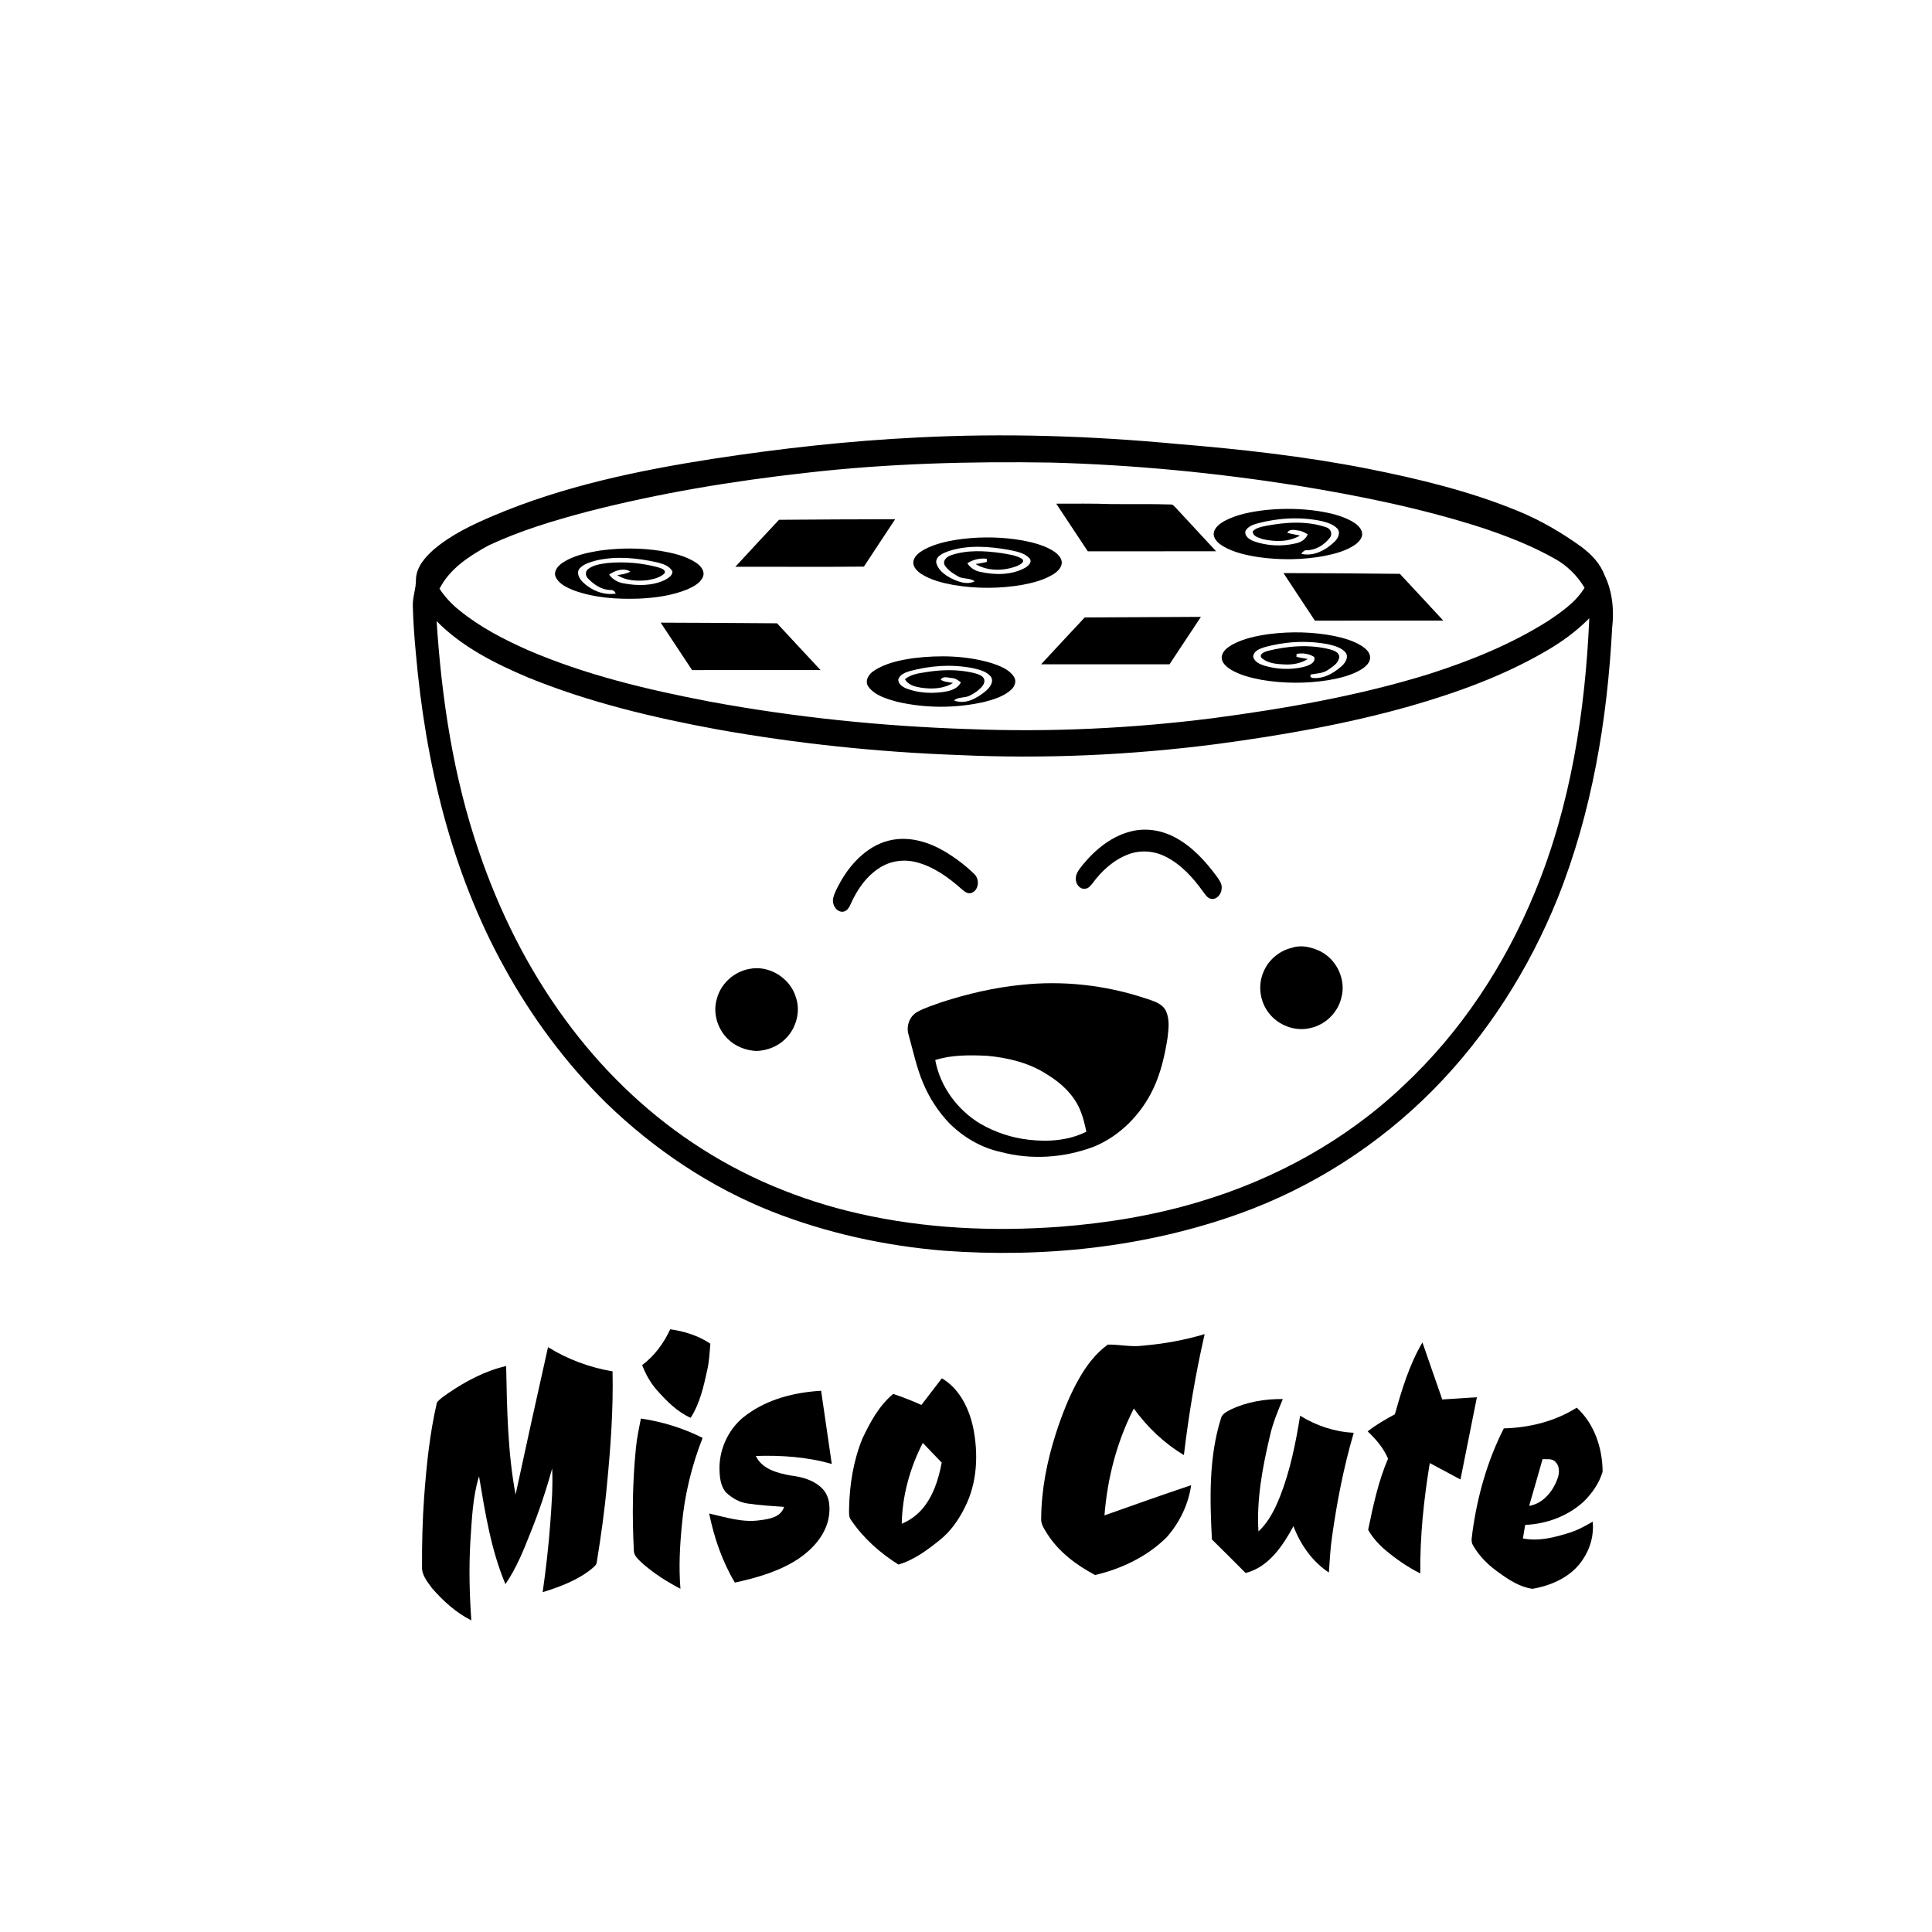 <?xml version="1.0" encoding="UTF-8" ?>
<!DOCTYPE svg PUBLIC "-//W3C//DTD SVG 1.1//EN" "http://www.w3.org/Graphics/SVG/1.1/DTD/svg11.dtd">
<svg width="1200pt" height="1200pt" viewBox="0 0 1200 1200" version="1.1" xmlns="http://www.w3.org/2000/svg">
<g id="#000000ff">
<path fill="#000000" opacity="1.00" d=" M 569.53 271.75 C 623.36 268.94 677.37 270.68 731.02 275.74 C 770.57 279.00 810.09 283.38 849.07 291.03 C 880.94 297.37 912.77 305.00 942.89 317.42 C 956.94 323.17 970.10 330.88 982.38 339.77 C 988.45 344.35 994.00 350.05 996.64 357.33 C 1001.60 367.46 1002.60 379.02 1001.33 390.11 C 998.33 447.14 988.82 504.35 967.61 557.59 C 949.78 601.92 923.60 643.04 890.00 677.08 C 856.25 711.17 814.90 737.67 769.73 753.86 C 711.13 774.84 647.93 781.41 586.02 776.82 C 549.59 773.79 513.45 765.90 479.41 752.49 C 441.08 737.31 406.27 713.87 376.69 685.25 C 351.63 660.62 330.49 632.11 313.53 601.37 C 280.21 541.45 264.21 473.37 258.27 405.49 C 257.38 395.99 256.67 386.47 256.42 376.94 C 256.08 371.18 258.47 365.71 258.35 359.97 C 258.54 352.32 263.95 346.15 269.39 341.34 C 280.25 332.09 293.31 325.92 306.35 320.37 C 349.88 301.91 396.49 292.21 443.03 284.95 C 484.95 278.53 527.16 273.81 569.53 271.75 M 501.17 293.63 C 455.22 298.74 409.47 306.27 364.68 317.83 C 343.89 323.33 323.16 329.56 303.63 338.69 C 291.67 345.21 279.34 353.16 272.98 365.68 C 276.44 370.86 280.71 375.47 285.63 379.32 C 298.19 389.50 312.65 397.01 327.37 403.56 C 363.58 419.26 402.23 428.39 440.88 435.79 C 494.04 445.60 547.96 451.11 601.98 452.86 C 652.38 454.84 702.92 452.45 752.96 446.13 C 798.48 440.10 843.94 432.19 887.86 418.57 C 913.51 410.31 938.79 400.13 961.61 385.63 C 970.07 379.96 978.77 373.94 984.19 365.08 C 979.75 357.63 973.39 351.27 965.78 347.08 C 951.64 339.07 936.43 333.14 921.06 327.98 C 883.53 315.85 844.76 307.97 805.88 301.64 C 755.31 293.66 704.24 288.70 653.06 287.32 C 602.37 286.50 551.57 287.86 501.17 293.63 M 959.69 404.71 C 933.53 419.88 904.89 430.23 875.92 438.56 C 836.51 449.73 796.06 456.75 755.50 462.18 C 702.33 469.04 648.57 471.45 595.00 468.95 C 545.04 467.13 495.20 461.88 445.98 453.14 C 405.89 445.77 365.93 436.27 328.11 420.85 C 307.55 412.18 287.02 401.87 271.19 385.79 C 274.31 434.14 281.60 482.55 297.34 528.51 C 309.94 565.72 327.65 601.33 350.91 633.05 C 372.70 662.92 399.48 689.27 430.25 709.83 C 461.49 730.81 496.79 745.49 533.45 753.79 C 574.22 763.07 616.41 765.01 658.03 761.98 C 687.50 759.72 716.85 754.93 745.17 746.37 C 791.98 732.41 836.02 708.21 871.53 674.50 C 907.28 641.18 934.73 599.44 953.27 554.33 C 975.58 500.42 984.60 442.01 987.14 384.00 C 979.07 392.23 969.65 398.99 959.69 404.71 Z" />
<path fill="#000000" opacity="1.00" d=" M 656.05 312.85 C 667.37 312.86 678.69 312.67 690.01 313.08 C 702.39 313.22 714.78 312.93 727.16 313.34 C 728.62 313.22 729.42 314.64 730.39 315.49 C 738.64 324.52 747.09 333.37 755.35 342.40 C 728.78 342.46 702.21 342.39 675.64 342.44 C 669.07 332.60 662.56 322.73 656.05 312.85 Z" />
<path fill="#000000" opacity="1.00" d=" M 786.49 316.75 C 797.34 315.68 808.34 315.84 819.13 317.49 C 826.09 318.60 833.10 320.23 839.35 323.59 C 842.24 325.24 845.40 327.48 846.04 330.98 C 846.45 334.19 843.89 336.76 841.49 338.47 C 835.84 342.25 829.12 343.99 822.53 345.32 C 809.17 347.78 795.41 347.95 781.97 346.09 C 774.27 344.89 766.44 343.22 759.63 339.26 C 756.98 337.61 754.16 335.31 753.83 331.99 C 753.81 327.99 757.45 325.37 760.58 323.58 C 768.56 319.36 777.61 317.77 786.49 316.75 M 780.96 325.11 C 778.14 325.95 774.91 327.06 773.55 329.91 C 772.91 333.15 776.21 335.22 778.80 336.20 C 786.97 339.04 795.99 339.55 804.43 337.58 C 807.81 336.98 810.92 335.18 812.25 331.87 C 810.53 330.93 808.83 329.84 806.86 329.58 C 804.34 329.33 801.03 328.13 799.55 330.95 C 802.14 331.66 804.80 332.10 807.44 332.64 C 800.46 336.78 791.82 336.63 784.16 334.82 C 781.83 333.93 777.97 333.13 778.12 330.01 C 780.16 327.82 783.27 327.28 786.06 326.67 C 798.41 324.30 811.55 323.36 823.64 327.48 C 826.44 328.20 827.91 331.64 826.01 333.99 C 822.67 338.28 817.59 341.59 812.03 341.75 C 810.26 341.51 809.17 342.69 808.22 343.98 C 816.12 345.84 823.78 341.53 829.24 336.15 C 831.13 334.17 832.76 330.83 830.69 328.40 C 828.25 325.67 824.54 324.62 821.13 323.70 C 807.89 320.86 794.01 321.63 780.96 325.11 Z" />
<path fill="#000000" opacity="1.00" d=" M 456.73 352.04 C 465.68 342.23 474.79 332.57 483.85 322.86 C 507.90 322.69 531.95 322.49 556.00 322.51 C 549.56 332.33 542.99 342.07 536.59 351.92 C 509.97 352.23 483.35 351.95 456.73 352.04 Z" />
<path fill="#000000" opacity="1.00" d=" M 598.46 334.66 C 610.78 333.27 623.32 333.54 635.53 335.75 C 641.69 336.92 647.87 338.57 653.36 341.68 C 656.09 343.34 659.04 345.61 659.50 349.00 C 659.69 352.27 657.06 354.76 654.58 356.46 C 648.74 360.19 641.90 361.94 635.16 363.23 C 620.97 365.70 606.36 365.72 592.16 363.33 C 585.30 362.05 578.33 360.32 572.36 356.58 C 569.81 354.89 567.09 352.38 567.26 349.05 C 567.68 345.57 570.75 343.25 573.56 341.59 C 581.18 337.38 589.91 335.76 598.46 334.66 M 589.27 342.29 C 586.09 343.50 581.75 344.99 581.45 348.99 C 582.23 353.85 586.68 356.98 590.72 359.19 C 595.17 361.32 600.57 363.43 605.36 361.09 C 602.37 358.69 598.21 359.92 595.03 357.98 C 591.91 356.14 588.55 354.12 586.70 350.91 C 585.37 348.02 588.29 345.61 590.77 344.84 C 600.75 341.45 611.58 342.08 621.86 343.52 C 626.26 344.37 631.05 344.68 634.89 347.18 C 636.88 349.31 633.20 350.82 631.63 351.59 C 623.51 354.69 613.56 354.94 605.97 350.35 C 608.28 349.88 610.68 349.65 612.96 348.98 C 612.94 348.50 612.88 347.53 612.86 347.05 C 608.70 346.51 604.34 347.58 600.83 349.86 C 602.65 352.64 605.48 354.54 608.75 355.18 C 617.94 357.23 628.24 357.30 636.70 352.68 C 638.67 351.56 641.52 348.95 639.31 346.69 C 636.03 343.14 630.89 342.50 626.42 341.50 C 614.20 339.34 601.24 338.37 589.27 342.29 Z" />
<path fill="#000000" opacity="1.00" d=" M 373.51 341.85 C 385.61 340.25 397.96 340.28 410.04 342.12 C 417.82 343.45 425.85 345.17 432.51 349.63 C 435.14 351.43 437.82 354.49 436.75 357.92 C 435.22 362.14 430.83 364.27 427.02 366.03 C 417.53 369.91 407.22 371.33 397.03 371.81 C 383.35 372.29 369.34 371.40 356.38 366.69 C 352.20 364.96 347.54 362.93 345.33 358.73 C 343.50 355.37 346.20 351.78 348.90 349.89 C 356.12 344.90 364.99 343.20 373.51 341.85 M 370.83 348.00 C 367.01 349.04 362.80 350.06 360.01 353.07 C 357.83 355.67 359.70 359.18 361.70 361.25 C 367.00 366.64 374.84 369.90 382.44 368.70 C 381.85 367.17 380.67 366.34 379.03 366.47 C 373.46 366.34 368.67 362.93 364.98 359.04 C 363.47 357.44 363.54 354.68 365.40 353.37 C 368.75 350.84 373.11 350.29 377.16 349.71 C 387.77 348.72 398.61 349.59 408.90 352.41 C 410.54 353.08 413.30 353.50 412.98 355.85 C 410.17 358.85 405.84 359.70 401.96 360.39 C 395.70 361.01 388.87 360.76 383.43 357.24 C 386.19 356.77 389.04 356.45 391.53 355.04 C 387.49 352.45 381.97 354.32 378.33 356.91 C 380.49 359.89 383.79 361.76 387.41 362.35 C 395.90 363.92 405.16 364.01 413.09 360.18 C 415.05 359.05 417.67 357.58 417.67 355.01 C 415.91 351.37 411.64 350.19 408.04 349.27 C 395.89 346.57 383.10 345.27 370.83 348.00 Z" />
<path fill="#000000" opacity="1.00" d=" M 797.19 355.95 C 821.29 355.99 845.39 356.15 869.48 356.42 C 878.43 366.15 887.54 375.72 896.46 385.48 C 869.87 385.52 843.29 385.50 816.70 385.49 C 810.22 375.63 803.64 365.83 797.19 355.95 Z" />
<path fill="#000000" opacity="1.00" d=" M 673.74 383.51 C 697.79 383.41 721.85 383.23 745.90 383.15 C 739.40 392.97 732.90 402.79 726.40 412.61 C 699.82 412.61 673.23 412.63 646.65 412.60 C 655.64 402.87 664.69 393.19 673.74 383.51 Z" />
<path fill="#000000" opacity="1.00" d=" M 410.36 386.73 C 434.45 386.79 458.54 386.95 482.63 387.14 C 491.58 396.87 500.66 406.48 509.64 416.18 C 483.05 416.23 456.45 416.19 429.86 416.21 C 423.37 406.37 416.85 396.56 410.36 386.73 Z" />
<path fill="#000000" opacity="1.00" d=" M 788.49 393.81 C 801.93 392.11 815.64 392.44 828.94 395.07 C 834.82 396.35 840.77 398.02 845.90 401.26 C 848.24 402.84 850.73 404.98 851.00 407.99 C 851.23 411.45 848.33 413.99 845.69 415.70 C 839.45 419.52 832.19 421.21 825.07 422.47 C 811.33 424.63 797.24 424.58 783.53 422.26 C 776.86 420.99 770.09 419.32 764.24 415.75 C 761.55 414.03 758.65 411.47 758.80 408.00 C 759.29 404.41 762.47 402.07 765.39 400.39 C 772.50 396.54 780.55 394.90 788.49 393.81 M 784.92 402.13 C 782.16 403.04 778.52 404.54 778.38 407.93 C 779.17 411.15 782.54 412.57 785.40 413.49 C 793.07 415.75 801.34 416.11 809.16 414.36 C 812.14 413.62 817.48 412.05 816.28 408.05 C 813.14 406.01 808.96 405.46 805.34 406.15 C 805.31 406.59 805.26 407.48 805.23 407.93 C 807.53 408.61 809.92 408.83 812.30 409.30 C 808.05 412.03 802.96 412.94 797.98 412.71 C 793.02 412.48 787.34 412.10 783.52 408.57 C 781.86 406.28 785.37 404.91 787.11 404.37 C 799.70 401.17 813.16 400.11 825.88 403.28 C 828.27 403.98 831.67 404.94 831.84 407.96 C 831.54 411.81 827.81 414.04 824.95 416.03 C 821.74 418.33 817.71 418.24 814.01 418.98 C 813.31 421.70 816.29 421.08 818.02 421.14 C 823.96 420.82 829.20 417.38 833.54 413.56 C 835.69 411.57 837.82 408.09 835.79 405.32 C 833.16 402.17 828.90 401.13 825.09 400.19 C 811.80 397.63 797.92 398.42 784.92 402.13 Z" />
<path fill="#000000" opacity="1.00" d=" M 567.53 408.76 C 583.67 406.82 600.38 407.20 616.04 411.91 C 621.07 413.65 626.68 415.65 629.74 420.30 C 631.51 422.88 630.37 426.28 628.22 428.24 C 623.56 432.60 617.21 434.46 611.18 436.03 C 593.43 440.00 574.72 439.98 557.00 435.83 C 550.67 434.04 543.58 432.08 539.43 426.58 C 536.86 423.10 539.49 418.75 542.64 416.76 C 549.98 411.79 558.92 410.05 567.53 408.76 M 564.95 416.86 C 562.15 417.73 558.84 419.03 557.91 422.12 C 558.03 425.10 560.83 426.80 563.31 427.77 C 569.89 430.20 577.10 430.76 584.04 430.03 C 588.79 429.47 594.39 428.56 596.82 423.85 C 595.18 422.47 593.34 421.26 591.14 421.14 C 588.80 420.98 585.81 419.68 584.24 422.13 C 586.50 423.70 589.35 423.62 591.95 424.18 C 586.03 427.90 578.71 428.12 571.99 427.12 C 568.25 426.50 564.09 425.46 562.06 421.92 C 565.69 418.80 570.54 418.21 575.08 417.49 C 584.69 415.90 594.65 415.69 604.19 417.84 C 606.38 418.41 608.78 418.93 610.48 420.56 C 612.01 422.07 611.48 424.59 610.21 426.09 C 608.03 428.72 605.17 430.74 602.09 432.18 C 599.03 433.63 595.25 432.76 592.53 435.03 C 599.58 437.90 606.86 433.67 612.20 429.27 C 614.66 427.22 617.52 423.62 615.50 420.37 C 612.77 416.91 608.12 415.92 604.05 414.96 C 591.10 412.45 577.64 413.40 564.95 416.86 Z" />
<path fill="#000000" opacity="1.00" d=" M 703.22 516.21 C 712.24 514.11 721.86 515.81 729.95 520.18 C 740.48 525.82 748.70 534.83 755.71 544.33 C 757.32 546.59 759.20 549.09 758.79 552.05 C 758.62 555.43 755.62 559.09 751.95 558.25 C 749.73 557.62 748.56 555.47 747.23 553.78 C 740.89 544.94 733.25 536.52 723.30 531.75 C 716.31 528.37 707.98 527.89 700.72 530.69 C 691.69 534.10 684.31 540.88 678.64 548.55 C 677.41 550.03 676.11 551.95 673.96 551.99 C 670.59 552.47 668.16 549.01 668.21 545.95 C 668.04 542.57 670.39 539.88 672.32 537.38 C 680.27 527.60 690.70 519.07 703.22 516.21 Z" />
<path fill="#000000" opacity="1.00" d=" M 554.49 521.60 C 565.80 519.57 577.31 523.22 586.98 528.97 C 593.54 532.91 599.70 537.57 605.19 542.91 C 608.50 546.05 608.10 552.72 603.59 554.54 C 601.28 555.47 599.13 553.88 597.51 552.42 C 589.27 545.07 579.98 538.29 569.13 535.52 C 561.63 533.56 553.36 534.62 546.76 538.75 C 538.32 543.95 532.42 552.44 528.44 561.38 C 527.48 563.69 525.90 566.38 523.02 566.32 C 519.12 566.09 516.79 561.70 517.44 558.14 C 518.23 554.47 520.17 551.19 521.93 547.91 C 528.87 535.52 539.99 524.16 554.49 521.60 Z" />
<path fill="#000000" opacity="1.00" d=" M 802.44 588.70 C 808.34 586.68 814.69 588.29 820.13 590.90 C 830.42 596.06 836.27 608.79 833.09 619.92 C 830.85 629.09 823.10 636.57 813.88 638.54 C 804.37 640.87 793.80 636.83 787.97 629.04 C 782.84 622.38 781.33 613.11 784.19 605.19 C 786.92 597.05 794.07 590.63 802.44 588.70 Z" />
<path fill="#000000" opacity="1.00" d=" M 465.48 601.81 C 477.51 599.31 490.56 607.31 494.19 619.00 C 497.54 628.15 494.54 638.96 487.52 645.57 C 482.85 650.06 476.42 652.52 469.99 652.78 C 463.28 652.56 456.57 649.90 451.84 645.09 C 445.45 638.71 442.56 628.75 445.34 620.06 C 447.84 610.76 456.04 603.49 465.48 601.81 Z" />
<path fill="#000000" opacity="1.00" d=" M 634.48 611.70 C 660.23 608.93 686.51 611.85 711.09 619.97 C 715.87 621.63 721.64 622.92 724.16 627.83 C 726.57 633.03 725.85 638.95 725.21 644.46 C 723.50 655.35 721.06 666.27 716.31 676.28 C 708.73 692.18 695.65 705.65 679.20 712.31 C 660.89 719.15 640.49 720.60 621.55 715.50 C 609.36 712.89 598.28 706.28 589.50 697.53 C 582.67 690.30 577.14 681.81 573.33 672.62 C 569.29 663.06 567.17 652.86 564.40 642.90 C 562.68 637.73 564.71 631.42 569.52 628.65 C 574.25 625.97 579.52 624.43 584.60 622.55 C 600.80 617.30 617.51 613.37 634.48 611.70 M 580.89 658.41 C 583.94 674.94 594.69 689.46 609.01 698.04 C 618.19 703.33 628.46 706.73 639.00 707.92 C 651.05 709.31 663.76 708.46 674.74 702.91 C 673.89 698.82 672.96 694.74 671.44 690.84 C 667.67 680.52 659.21 672.68 649.99 667.12 C 638.97 660.02 625.89 656.95 612.99 655.76 C 602.26 655.30 591.23 655.11 580.89 658.41 Z" />
<path fill="#000000" opacity="1.00" d=" M 416.28 825.64 C 425.09 826.87 433.79 829.60 441.22 834.59 C 440.75 840.02 440.51 845.49 439.31 850.82 C 437.06 861.10 434.74 871.66 428.97 880.63 C 420.45 876.83 413.87 870.04 407.78 863.18 C 403.89 858.68 400.97 853.43 398.85 847.89 C 406.50 842.19 412.31 834.25 416.28 825.64 Z" />
<path fill="#000000" opacity="1.00" d=" M 710.07 835.79 C 722.99 834.67 735.81 832.37 748.24 828.64 C 742.53 853.41 738.37 878.51 735.33 903.75 C 723.07 896.44 712.60 886.40 704.23 874.88 C 693.69 895.46 687.80 918.23 686.01 941.24 C 703.92 934.89 721.81 928.50 739.83 922.49 C 738.19 934.39 732.64 945.73 724.73 954.72 C 712.65 966.78 696.68 974.42 680.17 978.27 C 668.53 972.09 657.55 963.89 650.41 952.63 C 648.65 949.70 646.40 946.68 646.70 943.09 C 646.82 925.26 650.32 907.59 655.73 890.65 C 659.57 878.81 664.06 867.11 670.23 856.26 C 674.81 848.22 680.52 840.63 688.08 835.15 C 695.42 835.03 702.73 836.81 710.07 835.79 Z" />
<path fill="#000000" opacity="1.00" d=" M 866.40 878.41 C 870.71 863.09 875.37 847.58 883.50 833.80 C 887.56 845.63 891.73 857.42 895.82 869.24 C 902.99 868.76 910.16 868.28 917.34 867.84 C 913.92 884.87 910.51 901.90 907.12 918.94 C 900.77 915.54 894.43 912.12 888.06 908.75 C 884.35 931.40 881.91 954.33 882.18 977.30 C 874.34 973.34 867.05 968.36 860.38 962.68 C 856.20 959.13 852.50 954.99 849.78 950.22 C 852.88 935.23 856.07 920.13 862.14 906.00 C 859.34 899.41 854.63 893.92 849.48 889.06 C 854.71 884.89 860.55 881.61 866.40 878.41 Z" />
<path fill="#000000" opacity="1.00" d=" M 340.39 836.73 C 352.58 844.35 366.30 849.37 380.46 851.77 C 380.98 875.24 379.29 898.69 377.01 922.03 C 375.54 938.16 373.27 954.20 370.69 970.18 C 370.57 972.13 368.79 973.24 367.49 974.44 C 358.64 981.58 347.80 985.59 337.06 988.94 C 339.09 974.65 340.76 960.30 341.80 945.90 C 342.61 934.66 343.49 923.38 342.95 912.11 C 339.20 925.70 334.71 939.08 329.43 952.15 C 325.10 963.11 320.66 974.19 313.93 983.93 C 304.95 962.63 301.35 939.57 297.53 916.91 C 293.58 929.85 293.11 943.43 292.19 956.82 C 291.18 973.35 291.59 989.93 292.74 1006.44 C 283.28 1001.69 275.32 994.45 268.41 986.54 C 265.49 982.54 261.81 978.27 262.13 973.00 C 262.06 958.68 262.41 944.36 263.42 930.08 C 264.89 910.28 266.87 890.44 271.40 871.09 C 273.27 868.72 275.95 867.14 278.34 865.35 C 289.33 857.86 301.33 851.45 314.38 848.48 C 314.90 875.14 315.32 902.01 320.23 928.31 C 326.81 897.75 333.56 867.23 340.39 836.73 Z" />
<path fill="#000000" opacity="1.00" d=" M 572.32 872.64 C 576.55 867.12 580.76 861.60 585.00 856.09 C 595.77 862.39 601.69 874.34 604.33 886.13 C 607.82 902.77 607.10 920.89 599.28 936.26 C 595.47 943.99 590.40 951.26 583.59 956.65 C 575.85 962.84 567.66 969.01 557.99 971.75 C 546.61 964.59 536.27 955.42 528.70 944.25 C 526.98 942.21 527.42 939.44 527.38 936.98 C 527.66 922.22 530.03 907.34 535.61 893.62 C 540.44 883.42 545.96 873.11 554.78 865.78 C 560.73 867.79 566.59 870.06 572.32 872.64 M 560.09 946.43 C 564.38 944.66 568.28 941.99 571.54 938.67 C 579.29 930.50 582.90 919.31 584.91 908.45 C 580.98 904.38 577.09 900.27 573.16 896.22 C 565.20 911.73 560.40 928.95 560.09 946.43 Z" />
<path fill="#000000" opacity="1.00" d=" M 463.76 878.73 C 477.05 868.87 493.73 864.81 510.01 863.82 C 512.22 878.98 514.42 894.15 516.63 909.32 C 501.35 904.86 485.29 903.84 469.45 904.33 C 473.33 912.53 482.94 914.98 491.10 916.47 C 498.34 917.31 505.93 919.45 511.08 924.92 C 515.70 930.02 515.83 937.54 514.46 943.91 C 512.08 954.16 504.51 962.34 496.03 968.13 C 484.15 975.98 470.23 979.98 456.44 982.97 C 448.57 969.77 443.54 955.07 440.47 940.06 C 450.78 942.38 461.25 945.85 471.96 944.25 C 477.70 943.54 485.03 942.40 487.01 935.95 C 479.39 935.42 471.75 934.97 464.19 933.83 C 459.20 933.14 454.66 930.45 451.02 927.06 C 447.40 922.99 446.95 917.18 446.88 911.98 C 446.84 899.08 453.21 886.23 463.76 878.73 Z" />
<path fill="#000000" opacity="1.00" d=" M 764.45 875.47 C 774.50 870.72 785.74 868.84 796.80 868.98 C 793.66 876.50 790.50 884.05 788.74 892.04 C 784.18 911.37 780.41 931.21 781.65 951.17 C 788.12 945.25 792.00 937.16 795.19 929.14 C 801.42 913.15 804.81 896.22 807.53 879.33 C 817.55 885.53 829.03 889.37 840.84 889.92 C 834.60 911.15 830.37 932.93 827.31 954.84 C 826.24 962.09 825.94 969.43 825.39 976.74 C 815.13 969.95 807.68 959.36 803.40 947.93 C 796.76 960.15 788.00 973.41 773.66 977.01 C 766.74 970.00 759.72 963.10 752.74 956.17 C 751.44 931.12 750.75 905.30 758.33 881.08 C 758.99 878.11 762.05 876.79 764.45 875.47 Z" />
<path fill="#000000" opacity="1.00" d=" M 934.06 887.19 C 949.85 886.79 965.89 882.84 979.32 874.34 C 990.34 884.28 995.35 899.58 995.41 914.13 C 993.30 921.20 988.90 927.53 983.65 932.67 C 973.83 941.69 960.56 946.59 947.31 947.14 C 946.82 949.94 946.34 952.74 945.90 955.56 C 955.73 957.50 965.62 954.91 974.96 951.96 C 980.03 950.38 984.67 947.76 989.26 945.14 C 990.06 953.29 987.88 961.55 983.32 968.33 C 976.50 979.10 963.98 984.80 951.80 986.84 C 944.05 985.72 937.29 981.38 931.08 976.85 C 924.66 972.37 918.87 966.79 914.99 959.94 C 913.23 957.28 914.46 954.01 914.63 951.10 C 917.72 928.98 923.89 907.12 934.06 887.19 M 958.10 906.32 C 955.43 916.02 952.53 925.65 949.78 935.33 C 958.69 933.85 964.78 926.02 967.57 917.92 C 968.70 914.62 968.71 910.40 966.00 907.86 C 963.92 905.77 960.74 906.45 958.10 906.32 Z" />
<path fill="#000000" opacity="1.00" d=" M 395.02 899.01 C 395.61 892.97 396.91 887.04 398.06 881.09 C 411.39 883.00 424.36 887.07 436.41 893.09 C 429.62 910.35 425.19 928.59 423.54 947.08 C 422.23 960.28 421.55 973.58 422.64 986.82 C 414.22 982.45 406.17 977.30 399.03 971.04 C 396.78 968.78 393.64 966.48 393.70 962.95 C 392.58 941.65 392.86 920.25 395.02 899.01 Z" />
</g>
</svg>
